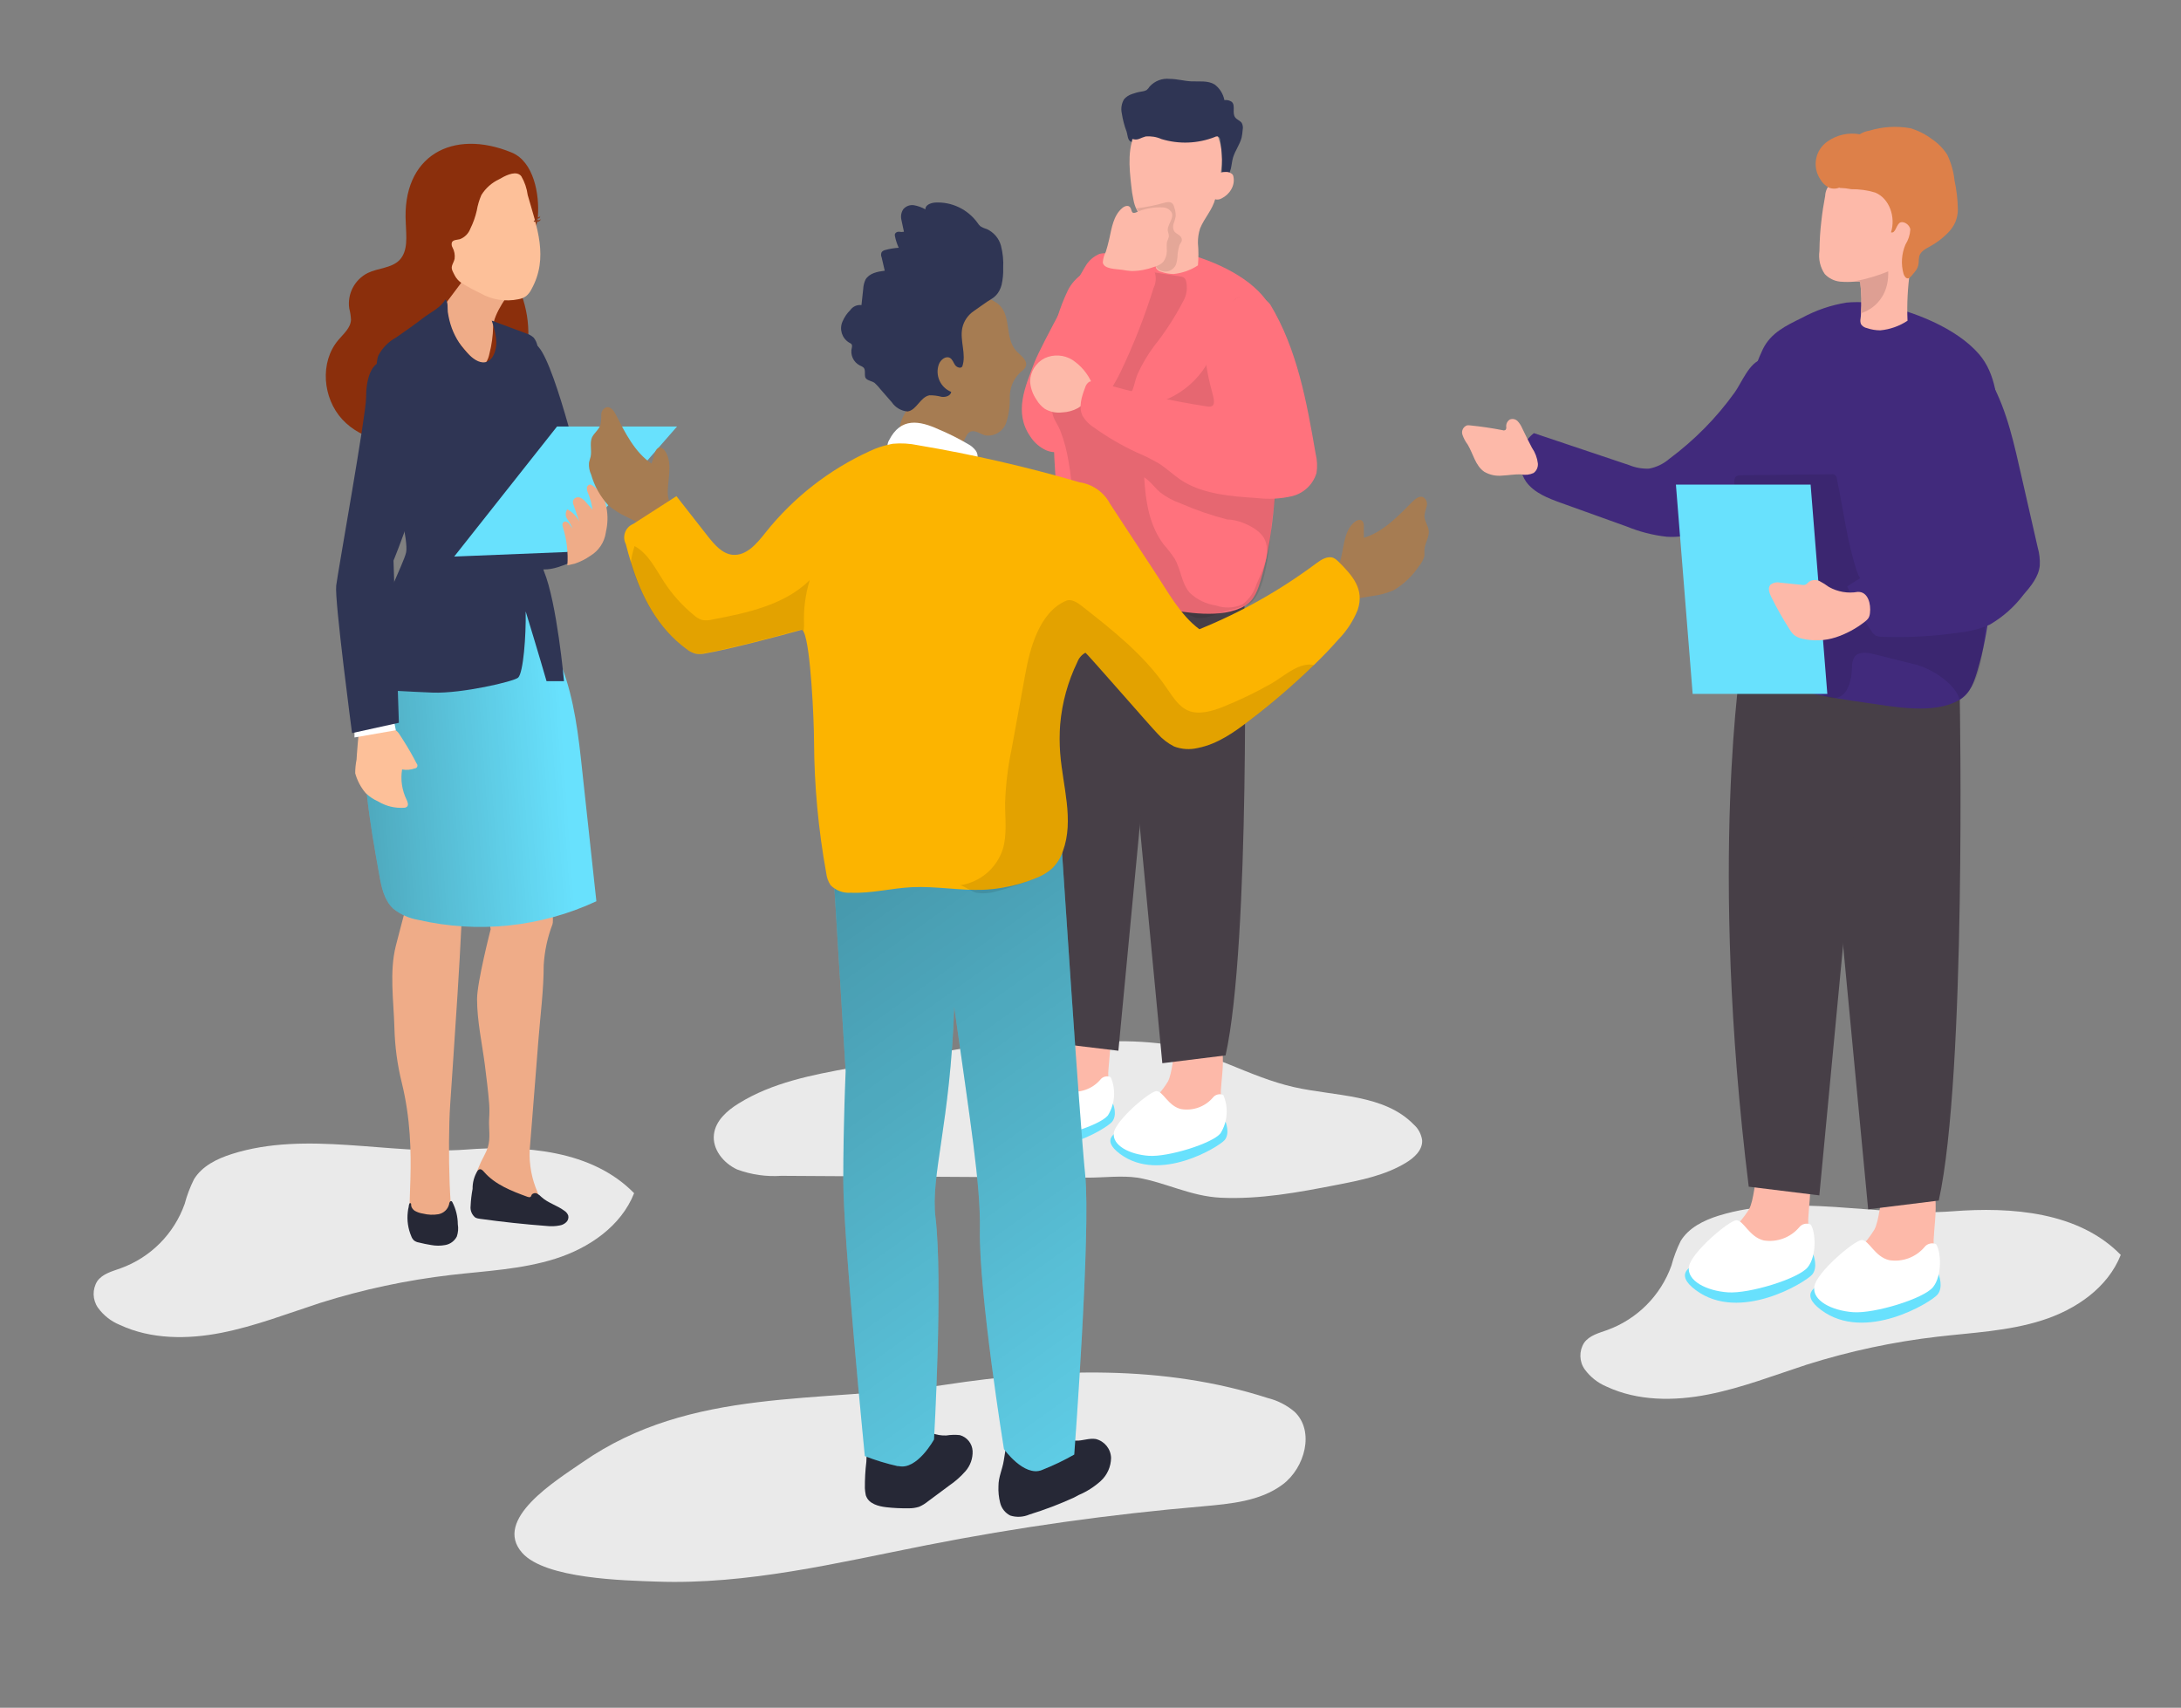 <?xml version="1.0" encoding="utf-8"?>
<!-- Generator: Adobe Illustrator 16.0.0, SVG Export Plug-In . SVG Version: 6.00 Build 0)  -->
<!DOCTYPE svg PUBLIC "-//W3C//DTD SVG 1.1//EN" "http://www.w3.org/Graphics/SVG/1.1/DTD/svg11.dtd">
<svg version="1.1" id="Layer_1" xmlns="http://www.w3.org/2000/svg" xmlns:xlink="http://www.w3.org/1999/xlink" x="0px" y="0px"
	 width="42.938px" height="33.625px" viewBox="0 11.5 42.938 33.625" enable-background="new 0 11.5 42.938 33.625"
	 xml:space="preserve">
<rect x="0" y="11.5" width="42.938" height="33.625" fill="#808080" stroke="none"/>
<title>4</title>
<path fill="#EAEAEA" d="M24.958,39.026c0.195,0.048,0.376,0.141,0.529,0.271c0.399,0.379,0.205,1.104-0.237,1.433
	s-1.025,0.379-1.575,0.429c-1.824,0.156-3.639,0.411-5.436,0.765c-1.749,0.345-3.523,0.782-5.318,0.716
	c-0.631-0.022-2.185-0.053-2.64-0.565c-0.586-0.659,0.665-1.423,1.187-1.784c2.146-1.491,4.665-1.152,7.146-1.527
	C20.715,38.443,22.911,38.365,24.958,39.026z"/>
<path fill="#EAEAEA" d="M33.834,35.436c-0.291,0.091-0.588,0.237-0.746,0.498c-0.076,0.154-0.138,0.316-0.182,0.484
	c-0.211,0.59-0.674,1.055-1.263,1.269c-0.167,0.06-0.354,0.106-0.457,0.253c-0.101,0.16-0.097,0.367,0.013,0.522
	c0.109,0.149,0.258,0.267,0.43,0.339c0.614,0.287,1.33,0.287,1.997,0.156s1.302-0.379,1.949-0.59
	c0.838-0.264,1.698-0.448,2.571-0.549c0.69-0.08,1.389-0.109,2.055-0.321c0.668-0.212,1.296-0.643,1.551-1.289
	c-0.825-0.847-2.146-0.95-3.322-0.858C36.926,35.463,35.308,34.979,33.834,35.436z"/>
<path fill="#EAEAEA" d="M4.566,34.221c-0.292,0.092-0.588,0.237-0.747,0.498c-0.077,0.155-0.139,0.317-0.183,0.484
	c-0.209,0.591-0.673,1.057-1.263,1.269c-0.166,0.06-0.353,0.106-0.458,0.253c-0.1,0.161-0.095,0.366,0.013,0.522
	c0.109,0.151,0.258,0.269,0.431,0.339c0.615,0.287,1.331,0.287,1.998,0.156s1.302-0.379,1.95-0.59
	c0.837-0.264,1.698-0.447,2.571-0.549c0.689-0.08,1.389-0.109,2.056-0.32c0.667-0.211,1.295-0.644,1.55-1.29
	c-0.826-0.847-2.146-0.949-3.322-0.858C7.657,34.244,6.038,33.755,4.566,34.221z"/>
<path fill="#EAEAEA" d="M16.764,32.523c-0.77,0.139-1.561,0.291-2.225,0.705c-0.229,0.141-0.451,0.34-0.483,0.604
	c-0.037,0.294,0.186,0.569,0.454,0.693c0.279,0.104,0.576,0.146,0.873,0.126l3.467,0.021l2.567,0.015c0.311,0,0.668-0.045,0.974,0
	c0.56,0.094,1.044,0.366,1.642,0.395c0.769,0.036,1.535-0.106,2.286-0.253c0.471-0.091,0.951-0.187,1.361-0.436
	c0.166-0.1,0.331-0.253,0.318-0.446c-0.018-0.117-0.074-0.225-0.162-0.303c-0.586-0.604-1.543-0.555-2.363-0.74
	c-0.871-0.197-1.658-0.7-2.54-0.847c-0.405-0.053-0.814-0.068-1.223-0.046c-0.729,0.018-1.464-0.079-2.183,0.033
	C18.603,32.2,17.685,32.369,16.764,32.523z"/>
<path fill="#FDB9A9" d="M21.468,31.324c-0.646-0.146-0.521,0.771-0.691,1.111c-0.106,0.174-0.241,0.328-0.399,0.458
	c-0.159,0.131-0.262,0.316-0.29,0.521c-0.004,0.037,0.004,0.076,0.022,0.109c0.031,0.041,0.076,0.068,0.126,0.078
	c0.369,0.107,0.765,0.068,1.106-0.109c0.159-0.076,0.292-0.199,0.379-0.353c0.07-0.165,0.104-0.343,0.097-0.521
	C21.838,32.236,22.007,31.443,21.468,31.324z"/>
<path fill="#68E1FD" d="M20.891,33.211c0,0-1.84,0.078-1.061,0.656s1.944-0.141,2.061-0.277c0.116-0.139,0.021-0.357,0.021-0.357
	L20.891,33.211z"/>
<path fill="#FFFFFF" d="M21.811,33.463c-0.164,0.199-1.029,0.469-1.41,0.441c-0.381-0.028-0.726-0.207-0.689-0.454
	s0.713-0.821,0.841-0.821c0.127,0.002,0.228,0.297,0.484,0.357c0.231,0.038,0.467-0.046,0.621-0.223
	c0.048-0.066,0.136-0.089,0.209-0.055C21.973,32.954,21.952,33.236,21.811,33.463z"/>
<path fill="#FDB9A9" d="M23.685,31.687c-0.646-0.15-0.521,0.767-0.691,1.106c-0.106,0.174-0.241,0.33-0.399,0.459
	c-0.158,0.132-0.261,0.316-0.291,0.521c-0.004,0.038,0.004,0.076,0.023,0.11c0.031,0.04,0.076,0.067,0.126,0.078
	c0.369,0.106,0.765,0.066,1.106-0.11c0.159-0.077,0.291-0.2,0.379-0.353c0.07-0.164,0.104-0.342,0.097-0.521
	C24.055,32.59,24.224,31.801,23.685,31.687z"/>
<path fill="#68E1FD" d="M23.113,33.565c0,0-1.839,0.077-1.061,0.656c0.779,0.579,1.943-0.142,2.056-0.272s0.021-0.359,0.021-0.359
	L23.113,33.565z"/>
<path fill="#FFFFFF" d="M24.028,33.815c-0.164,0.2-1.028,0.468-1.41,0.442c-0.383-0.027-0.726-0.207-0.689-0.454
	s0.713-0.823,0.841-0.82s0.229,0.296,0.483,0.354c0.232,0.039,0.468-0.045,0.623-0.223c0.047-0.064,0.135-0.088,0.208-0.054
	C24.19,33.307,24.169,33.588,24.028,33.815z"/>
<path fill="#473F47" d="M22.018,23.343l0.865,9.091l1.245-0.154c0.493-2.218,0.372-8.858,0.372-8.858L22.018,23.343z"/>
<path fill="#473F47" d="M22.883,23.097l-0.865,9.091l-1.253-0.15c-0.712-5.755-0.126-9.343-0.126-9.343L22.883,23.097z"/>
<path fill="#FF727D" d="M20.754,19.807c-0.015-0.167-0.06-0.332-0.077-0.505c-0.041-0.344-0.034-0.691,0.019-1.033
	c0.059-0.363,0.168-0.717,0.326-1.049c0.144-0.289,0.403-0.412,0.696-0.556c0.244-0.132,0.509-0.223,0.783-0.267
	c0.194-0.017,0.39-0.006,0.581,0.033c0.587,0.111,1.361,0.414,1.768,0.884c0.302,0.347,0.337,0.846,0.346,1.307
	c0.012,0.635,0,1.27-0.04,1.904c0,0.092-0.01,0.184-0.018,0.276c-0.054,0.696-0.111,1.418-0.309,2.091
	c-0.062,0.211-0.126,0.423-0.323,0.537c-0.46,0.267-1.163,0.126-1.659,0.051c-0.658-0.094-1.335-0.191-1.918-0.505
	c-0.122-0.053-0.221-0.148-0.278-0.268c-0.051-0.143,0.011-0.298,0.056-0.443c0.197-0.65,0.044-1.333,0.044-1.997
	c0-0.12,0.015-0.242,0.015-0.362C20.765,19.868,20.754,19.837,20.754,19.807z"/>
<path opacity="0.1" fill="#020202" enable-background="new    " d="M22.353,17.239c0.065-0.125,0.143-0.242,0.232-0.35
	c0.012-0.015,0.026-0.026,0.043-0.034c0.016-0.004,0.032-0.004,0.047,0l0.563,0.089c0.026,0.001,0.052,0.01,0.073,0.025
	c0.018,0.015,0.031,0.036,0.038,0.058c0.035,0.136,0.016,0.279-0.053,0.401c-0.164,0.315-0.358,0.614-0.58,0.893
	c-0.126,0.17-0.234,0.354-0.322,0.547c-0.042,0.097-0.056,0.207-0.096,0.304c-0.04,0.097-0.126,0.047-0.198,0.03l-0.869-0.183
	l-0.434-0.091c-0.063-0.013-0.112-0.013-0.08-0.087c0.023-0.044,0.063-0.078,0.111-0.092c0.068-0.017,0.138-0.028,0.208-0.033
	c0.144-0.036,0.279-0.101,0.396-0.192c0.093-0.06,0.181-0.126,0.264-0.2C22.011,18.04,22.153,17.615,22.353,17.239z"/>
<path fill="#FF727D" d="M21.407,16.685c0.059-0.08,0.138-0.142,0.229-0.182c0.206-0.071,0.41,0.103,0.623,0.151
	c0.159,0.036,0.357,0.015,0.452,0.149c0.057,0.115,0.057,0.25,0,0.366c-0.178,0.571-0.397,1.128-0.656,1.667
	c-0.104,0.216-0.239,0.409-0.349,0.616c-0.126,0.229-0.153,0.47-0.331,0.674c-0.178,0.205-0.505,0.348-0.769,0.244
	c-0.132-0.058-0.244-0.154-0.322-0.275c-0.33-0.476-0.1-0.983,0.082-1.461C20.497,18.298,21.341,16.758,21.407,16.685z"/>
<path opacity="0.1" fill="#020202" enable-background="new    " d="M24.247,23.506c-0.221,0.04-0.484,0.199-0.712,0.156
	c-0.253-0.121-0.528-0.194-0.808-0.216c-0.379-0.044-0.774-0.216-1.136-0.332c-0.153-0.035-0.295-0.107-0.413-0.211
	c-0.221-0.23-0.155-0.599-0.11-0.914c0.065-0.461,0.056-0.931-0.029-1.389c-0.033-0.216-0.089-0.427-0.168-0.631
	c-0.069-0.159-0.178-0.263-0.152-0.452c0.023-0.167,0.138-0.363,0.325-0.379c0.099,0.003,0.195,0.033,0.279,0.086
	c0.237,0.127,0.493,0.217,0.757,0.266c0.658,0.082,1.303-0.224,1.658-0.783c0.173-0.273,0.345-1.532,0.829-1.357
	c0.316,0.135,0.557,0.402,0.658,0.731c0.095,0.328,0.134,0.669,0.116,1.01c-0.01,0.884-0.186,1.787-0.298,2.665
	c-0.044,0.332-0.096,1.565-0.536,1.674C24.417,23.448,24.333,23.488,24.247,23.506z"/>
<path fill="#FDB9A9" d="M21.112,18.586c-0.164-0.102-0.369-0.115-0.544-0.034c-0.173,0.087-0.284,0.263-0.288,0.457
	c0.008,0.13,0.052,0.254,0.126,0.361c0.041,0.07,0.095,0.13,0.161,0.178c0.104,0.062,0.225,0.087,0.345,0.072
	c0.108-0.004,0.214-0.033,0.309-0.085c0.142-0.08,0.325-0.307,0.278-0.485C21.418,18.861,21.284,18.7,21.112,18.586z"/>
<path fill="#FF727D" d="M25.007,17.494c0.533,0.884,0.719,1.923,0.894,2.938c0.031,0.124,0.037,0.253,0.018,0.379
	c-0.068,0.228-0.251,0.402-0.482,0.458c-0.227,0.053-0.461,0.065-0.692,0.037c-0.496-0.032-1.084-0.075-1.505-0.362
	c-0.145-0.099-0.273-0.221-0.42-0.316c-0.144-0.084-0.294-0.159-0.448-0.223c-0.294-0.137-0.575-0.301-0.838-0.49
	c-0.091-0.056-0.166-0.133-0.22-0.225c-0.086-0.172-0.019-0.379,0.048-0.556c0.012-0.046,0.04-0.086,0.078-0.115
	c0.053-0.021,0.112-0.021,0.165,0c0.71,0.211,1.434,0.373,2.167,0.485c0.201,0.031,0.112-0.189,0.086-0.304
	c-0.044-0.161-0.08-0.324-0.106-0.489c-0.053-0.481,0.136-0.958,0.505-1.271c0.093-0.087,0.212-0.143,0.338-0.159
	C24.755,17.289,24.906,17.367,25.007,17.494z"/>
<path fill="#FDB9A9" d="M22.313,15.426c-0.019-0.088-0.033-0.177-0.041-0.266c-0.043-0.379-0.08-0.773,0.106-1.099
	c0.239-0.426,0.778-0.577,1.204-0.338c0.142,0.08,0.259,0.196,0.338,0.338c0.108,0.204,0.155,0.435,0.135,0.666
	c-0.021,0.229-0.063,0.456-0.126,0.677c-0.061,0.235-0.215,0.379-0.303,0.595c-0.03,0.093-0.044,0.19-0.042,0.288
	c0.013,0.146,0.013,0.292,0,0.438c-0.144,0.094-0.309,0.153-0.48,0.17c-0.08-0.001-0.16-0.015-0.236-0.041
	c-0.043-0.009-0.081-0.034-0.106-0.069c-0.011-0.032-0.014-0.066-0.007-0.099c0-0.032,0.007-0.062,0.007-0.093
	c0.018-0.158,0.016-0.317-0.007-0.474c-0.051-0.123-0.136-0.229-0.244-0.306C22.406,15.708,22.337,15.573,22.313,15.426z"/>
<path opacity="0.1" fill="#020202" enable-background="new    " d="M22.406,15.598c0.171-0.021,0.34-0.056,0.505-0.103
	c0.057-0.016,0.126-0.03,0.169,0.01c0.02,0.022,0.032,0.049,0.038,0.079c0.021,0.056,0.03,0.116,0.028,0.177
	c-0.01,0.05-0.024,0.1-0.042,0.147c-0.016,0.049-0.011,0.102,0.014,0.146c0.04,0.056,0.126,0.073,0.145,0.14s-0.03,0.093-0.045,0.14
	c-0.017,0.056-0.028,0.114-0.034,0.172c-0.001,0.067-0.011,0.134-0.03,0.198c-0.028,0.067-0.085,0.117-0.155,0.136
	c-0.071,0.017-0.146,0.001-0.203-0.043c-0.073-0.079-0.118-0.18-0.126-0.287l-0.068-0.339c-0.021-0.119-0.051-0.235-0.091-0.348
	c-0.041-0.078-0.088-0.153-0.141-0.223L22.406,15.598z"/>
<path fill="#2F3554" d="M11.657,22.113c0,0,0.079,0.317-0.673,0.554c-0.751,0.238-1.029-0.554-1.029-0.554
	S11.379,21.559,11.657,22.113z"/>
<path fill="#EFAC88" d="M7.793,30.122l0.087-0.335l0.227-0.862c0.007-0.041,0.025-0.079,0.053-0.11
	c0.034-0.028,0.14,0.299,0.186,0.295c0.248-0.014,0.497,0.004,0.74,0.055c0.066,0.012-0.201,3.719-0.223,4.083
	c-0.055,0.833-0.01,2.481,0.112,2.472c-0.244,0.02-0.743,0.047-0.847-0.063c-0.189-0.189,0.135-1.41-0.219-2.844
	c-0.087-0.352-0.135-0.713-0.144-1.076C7.751,31.211,7.663,30.635,7.793,30.122z"/>
<path fill="#EFAC88" d="M9.536,34.246c0.028-0.051,0.05-0.103,0.068-0.156c0.058-0.186,0.014-0.379,0.026-0.566
	c0.007-0.099,0.007-0.197,0-0.297c-0.02-0.252-0.053-0.505-0.084-0.758c-0.055-0.425-0.154-0.868-0.154-1.299
	c0-0.332,0.268-1.375,0.268-1.375l-0.268-1.359h1.359c0,0,0.174,1.136,0.126,1.262c-0.099,0.258-0.157,0.53-0.173,0.807
	c0,0.488-0.066,0.982-0.104,1.471c-0.043,0.533-0.085,1.065-0.126,1.598c-0.015,0.192-0.031,0.379-0.046,0.575
	c-0.012,0.282,0.041,0.563,0.153,0.821c0.042,0.118,0.091,0.264,0.009,0.359s-0.262,0.063-0.379,0
	c-0.167-0.112-0.344-0.209-0.528-0.289c-0.073-0.018-0.143-0.045-0.207-0.085c-0.126-0.096-0.126-0.288-0.068-0.436
	C9.445,34.426,9.488,34.334,9.536,34.246z"/>
<path fill="#2F3554" d="M10.411,18.337c0,0-0.154-0.406,0.196,0c0.35,0.407,0.912,2.811,0.912,2.811s-0.787,0.722-1.01,0.58
	C10.284,21.585,10.411,18.337,10.411,18.337z"/>
<path fill="#8B2F0C" d="M10.073,14.503c0.441,0.182,0.548,0.834,0.517,1.248c-0.039,0.516-0.472,1.033-0.323,1.552
	c0.097,0.266,0.143,0.548,0.134,0.831c-0.028,0.282-0.202,0.57-0.476,0.631c-0.065,0.009-0.129,0.026-0.19,0.051
	c-0.078,0.056-0.139,0.134-0.174,0.224c-0.255,0.516-0.705,0.91-1.25,1.096c-0.544,0.166-1.188,0.038-1.573-0.379
	c-0.385-0.417-0.446-1.125-0.08-1.559c0.105-0.126,0.246-0.241,0.252-0.403c-0.003-0.075-0.015-0.149-0.034-0.221
	c-0.042-0.287,0.105-0.568,0.364-0.699c0.205-0.099,0.465-0.094,0.623-0.252c0.177-0.183,0.134-0.475,0.126-0.729
	C7.908,14.565,8.909,14.024,10.073,14.503z"/>
<path fill="#68E1FD" d="M7.202,25.592c-0.106,1.035,0.078,2.095,0.264,3.127c0.042,0.242,0.096,0.506,0.276,0.672
	c0.142,0.114,0.311,0.189,0.49,0.22c1.178,0.272,2.413,0.144,3.509-0.366l-0.279-2.576c-0.073-0.686-0.153-1.388-0.399-2.035
	c-0.045-0.12-0.758-1.312-0.588-1.414c-0.336,0.207-0.726,0.177-1.111,0.266c-0.456,0.107-0.894,0.277-1.303,0.505
	c-0.426,0.188-0.721,0.587-0.774,1.05C7.249,25.223,7.22,25.407,7.202,25.592z"/>
<linearGradient id="SVGID_1_" gradientUnits="userSpaceOnUse" x1="2273.824" y1="2845.262" x2="2325.064" y2="2841.602" gradientTransform="matrix(0.126 0 0 0.126 -281.895 -332.428)">
	<stop  offset="0.01" style="stop-color:#000000"/>
	<stop  offset="0.08" style="stop-color:#000000;stop-opacity:0.69"/>
	<stop  offset="0.21" style="stop-color:#000000;stop-opacity:0.32"/>
	<stop  offset="1" style="stop-color:#000000;stop-opacity:0"/>
</linearGradient>
<path fill="url(#SVGID_1_)" d="M7.202,25.592c-0.106,1.035,0.078,2.095,0.264,3.127c0.042,0.242,0.096,0.506,0.276,0.672
	c0.142,0.114,0.311,0.189,0.49,0.22c1.178,0.272,2.413,0.144,3.509-0.366l-0.279-2.576c-0.073-0.686-0.153-1.388-0.399-2.035
	c-0.045-0.12-0.758-1.312-0.588-1.414c-0.336,0.207-0.726,0.177-1.111,0.266c-0.456,0.107-0.894,0.277-1.303,0.505
	c-0.426,0.188-0.721,0.587-0.774,1.05C7.249,25.223,7.22,25.407,7.202,25.592z"/>
<path fill="#EFAC88" d="M10.051,17.239c0,0-0.342,0.434-0.343,0.701c-0.004,0.176-0.028,0.352-0.072,0.522
	c0,0-0.054,0.318-0.231,0.195C9.228,18.533,8.606,17.7,8.606,17.7l0.678-0.904L10.051,17.239z"/>
<path fill="#2F3554" d="M11.104,24.912c0,0-0.139-1.546-0.396-2.167c-0.072-0.225-0.089-0.463-0.051-0.696
	c0.052-0.548,0.219-1.073,0.308-1.615c0.027-0.243,0.009-0.488-0.053-0.724c-0.095-0.47-0.205-0.936-0.331-1.399
	c-0.011-0.06-0.037-0.116-0.074-0.163c-0.043-0.039-0.095-0.068-0.15-0.084l-0.676-0.252c0.071,0.217,0.138,0.459,0.041,0.667
	c-0.024,0.061-0.069,0.11-0.126,0.14c-0.126,0.052-0.252-0.032-0.354-0.126c-0.153-0.148-0.271-0.329-0.346-0.529
	c-0.038-0.104-0.064-0.212-0.08-0.322c-0.01-0.079,0.013-0.192-0.047-0.247c-0.096,0.169-0.294,0.253-0.444,0.37
	s-0.343,0.252-0.525,0.379c-0.151,0.082-0.275,0.208-0.354,0.361c-0.04,0.129-0.04,0.268,0,0.396
	c0.031,0.144,0.081,0.284,0.107,0.429c0.025,0.185,0.041,0.371,0.046,0.557c0.03,0.277,0.08,0.552,0.147,0.822
	c0.026,0.166,0.041,0.332,0.047,0.499c0,0,0.252,0.939,0.202,1.169c-0.051,0.23-0.523,1.118-0.549,1.506
	c-0.027,0.389,0.151,1.206,0.151,1.206s0.437,0.029,0.922,0.048c0.571,0.021,1.606-0.22,1.683-0.296
	c0.101-0.101,0.156-0.822,0.147-1.303c0.23,0.748,0.411,1.374,0.411,1.374H11.104z"/>
<path fill="#FDC099" d="M7.743,25.857c0.095,0.028,0.126,0.113,0.197,0.219c0.095,0.148,0.182,0.3,0.262,0.456
	c0.022,0.022,0.022,0.06,0,0.082c-0.01,0.009-0.021,0.015-0.034,0.015c-0.081,0.029-0.168,0.037-0.252,0.021
	c-0.033,0.203-0.002,0.41,0.088,0.594c0.021,0.045,0.044,0.104,0.009,0.139c-0.017,0.014-0.036,0.021-0.057,0.021
	c-0.18,0.012-0.36-0.032-0.515-0.126c-0.09-0.04-0.172-0.095-0.242-0.163c-0.096-0.113-0.166-0.246-0.206-0.39
	c0-0.091,0.009-0.183,0.027-0.271c0-0.042,0.042-0.586,0.055-0.586l0.586-0.022C7.688,25.846,7.716,25.85,7.743,25.857z"/>
<polygon fill="#FFFFFF" points="7.747,25.643 7.793,25.878 6.979,26.02 6.979,25.748 "/>
<path fill="#2F3554" d="M7.747,22.537c0,0,0.647-1.558,0.559-2.107S7.845,18.599,7.57,18.61c-0.275,0.011-0.363,0.379-0.363,0.72
	s-0.553,3.416-0.588,3.7c-0.035,0.284,0.312,2.904,0.312,2.904l0.922-0.203L7.747,22.537z"/>
<path fill="#FDC099" d="M10.225,14.936c0.015,0.009,0.028,0.02,0.038,0.034c0.066,0.113,0.109,0.239,0.126,0.369
	c0.178,0.631,0.42,1.232,0.073,1.858c-0.025,0.052-0.061,0.097-0.105,0.134c-0.045,0.031-0.097,0.052-0.151,0.061
	c-0.256,0.053-0.522,0.011-0.749-0.119c-0.13-0.062-0.257-0.131-0.379-0.207c-0.053-0.037-0.096-0.086-0.126-0.144
	c-0.028-0.06-0.073-0.118-0.054-0.187c0.014-0.048,0.042-0.09,0.052-0.139c0.01-0.077-0.004-0.155-0.041-0.223
	c-0.018-0.03-0.022-0.065-0.013-0.099c0.023-0.054,0.099-0.05,0.157-0.064c0.096-0.036,0.171-0.112,0.207-0.208
	c0.056-0.113,0.098-0.232,0.126-0.354c0.018-0.106,0.048-0.209,0.091-0.308c0.084-0.136,0.207-0.244,0.351-0.311
	C9.928,14.97,10.115,14.868,10.225,14.936z"/>
<path fill="#8A3C1F" d="M10.507,15.854l0.057-0.049c0,0,0.017,0.035,0.037,0.032c0.018-0.005,0.035-0.012,0.052-0.021
	c0,0-0.032,0.045-0.053,0.049c-0.03,0.004-0.06,0.004-0.089,0L10.507,15.854z"/>
<path fill="#8A3C1F" d="M10.556,15.809l0.024-0.043c0,0,0.019,0.018,0.031,0.01c0.01-0.007,0.019-0.015,0.026-0.024
	c0,0-0.007,0.036-0.02,0.043c-0.019,0.008-0.039,0.014-0.059,0.018L10.556,15.809z"/>
<polygon fill="#68E1FD" points="13.33,19.897 10.967,19.897 8.942,22.458 11.171,22.368 "/>
<path fill="#EFAC88" d="M11.926,21.992c0.003-0.025,0.008-0.049,0.014-0.073c0.03-0.159,0.026-0.322-0.012-0.479
	c-0.039-0.158-0.135-0.296-0.271-0.385c-0.01-0.006-0.021-0.011-0.033-0.015c-0.038,0-0.068,0.029-0.07,0.067
	c0,0.037,0.008,0.072,0.024,0.105c0.042,0.104,0.071,0.212,0.087,0.323l-0.119-0.135c-0.033-0.044-0.076-0.08-0.126-0.102
	c-0.054-0.021-0.115,0.004-0.138,0.058c-0.006,0.031-0.002,0.063,0.012,0.092l0.111,0.322c-0.052-0.103-0.134-0.188-0.236-0.241
	c-0.042,0.057-0.042,0.135,0,0.192c0.041,0.058,0.075,0.12,0.103,0.185c-0.026-0.032-0.051-0.065-0.072-0.1
	c-0.027-0.031-0.077-0.052-0.107-0.024s-0.021,0.067-0.011,0.101c0.076,0.241,0.106,0.495,0.088,0.748l0.142-0.032
	c0.112-0.037,0.218-0.09,0.314-0.158C11.787,22.343,11.897,22.179,11.926,21.992z"/>
<path fill="#A67C52" d="M26.664,21.781c0.043-0.037,0.109-0.064,0.152-0.028c0.027,0.03,0.039,0.07,0.034,0.11v0.226
	c0.385-0.117,0.675-0.427,0.958-0.712c0.06-0.061,0.146-0.126,0.22-0.083c0.054,0.04,0.078,0.109,0.06,0.174
	c-0.021,0.061-0.037,0.124-0.045,0.188c0,0.104,0.075,0.193,0.086,0.295c0.011,0.126-0.075,0.24-0.086,0.366v0.126
	c-0.02,0.077-0.058,0.148-0.11,0.207c-0.127,0.192-0.296,0.352-0.493,0.47c-0.137,0.059-0.279,0.098-0.426,0.115l-0.459,0.078
	c-0.045,0.012-0.092,0.012-0.137,0c-0.137-0.046-0.18-0.271-0.175-0.395c0.021-0.115,0.063-0.226,0.126-0.324
	C26.464,22.332,26.436,21.973,26.664,21.781z"/>
<path fill="#A67C52" d="M13.1,20.39c-0.03-0.048-0.086-0.094-0.138-0.072c-0.034,0.021-0.058,0.055-0.065,0.095l-0.07,0.215
	c-0.333-0.226-0.519-0.607-0.703-0.965c-0.039-0.076-0.102-0.163-0.186-0.144c-0.062,0.023-0.102,0.083-0.101,0.149
	c0.002,0.064-0.003,0.129-0.014,0.192c-0.03,0.099-0.126,0.163-0.169,0.253c-0.048,0.116,0,0.252-0.026,0.378
	c-0.009,0.041-0.026,0.08-0.033,0.126c-0.005,0.079,0.01,0.158,0.044,0.23c0.063,0.221,0.177,0.425,0.331,0.596
	c0.112,0.096,0.237,0.176,0.371,0.236l0.416,0.211c0.038,0.022,0.082,0.037,0.126,0.04c0.146,0,0.252-0.205,0.286-0.324
	c0.015-0.116,0.009-0.233-0.019-0.346C13.126,20.975,13.259,20.646,13.1,20.39z"/>
<path fill="#262836" d="M17.044,40.933c0.002,0.011,0.005,0.021,0.01,0.029c0.057,0.146,0.237,0.196,0.394,0.214
	c0.146,0.017,0.292,0.023,0.439,0.021c0.07,0.002,0.139-0.009,0.206-0.029c0.063-0.027,0.121-0.063,0.173-0.105l0.421-0.313
	c0.119-0.081,0.228-0.178,0.322-0.285c0.095-0.109,0.145-0.252,0.139-0.396c-0.008-0.148-0.11-0.274-0.252-0.313
	c-0.088-0.009-0.177-0.007-0.265,0.007c-0.181,0.01-0.433-0.064-0.505-0.252c-0.019-0.08-0.063-0.15-0.126-0.203
	c-0.062-0.027-0.13-0.035-0.196-0.023c-0.147,0.006-0.292,0.035-0.431,0.086c-0.14,0.05-0.25,0.161-0.298,0.303
	c-0.017,0.064-0.023,0.131-0.019,0.197c0.008,0.137,0.008,0.274,0,0.411c-0.021,0.171-0.03,0.345-0.029,0.518
	C17.029,40.844,17.035,40.889,17.044,40.933z"/>
<path fill="#262836" d="M21.143,40.986c-0.284,0.129-0.576,0.241-0.875,0.333c-0.12,0.052-0.254,0.06-0.378,0.021
	c-0.101-0.05-0.174-0.144-0.2-0.253c-0.027-0.106-0.038-0.217-0.033-0.326c0-0.184,0.076-0.325,0.104-0.5
	c0.027-0.15,0.048-0.304,0.07-0.455c0.03-0.217,0.058-0.435,0.085-0.652l0.758,0.162c0.08,0.017,0.155,0.323,0.202,0.388
	c0.073,0.097,0.185,0.155,0.306,0.161c0.126,0.006,0.261-0.054,0.391-0.032c0.172,0.042,0.295,0.194,0.301,0.371
	c-0.002,0.175-0.077,0.34-0.205,0.457c-0.128,0.115-0.274,0.208-0.433,0.275L21.143,40.986z"/>
<path fill="#68E1FD" d="M21.149,40.139c-0.199,0.113-0.406,0.213-0.619,0.297l-0.021,0.009c-0.351,0.136-0.744-0.414-0.744-0.414
	s-0.496-3.065-0.474-4.336c0.015-0.872-0.19-2.116-0.505-4.373c-0.078,2.305-0.468,3.317-0.369,4.144
	c0.151,1.256-0.029,4.376-0.029,4.376s-0.332,0.607-0.697,0.524h-0.021c-0.219-0.049-0.435-0.115-0.644-0.197
	c0,0-0.424-4.293-0.424-5.43s0.047-2.146,0.047-2.146l-0.221-3.59l0.945-1.373l0.077-0.032l0.073-0.071l1.048-0.77
	c0,0,0,0.18-0.019,0.486l0.813,0.437l0.08,0.06l0.08,0.02l1.365,0.239c0,0,0.359,5.503,0.474,6.629S21.149,40.139,21.149,40.139z"/>
<linearGradient id="SVGID_2_" gradientUnits="userSpaceOnUse" x1="2342.051" y1="2845.777" x2="2437.782" y2="2979.809" gradientTransform="matrix(0.126 0 0 0.126 -281.895 -332.428)">
	<stop  offset="0.01" style="stop-color:#000000"/>
	<stop  offset="0.08" style="stop-color:#000000;stop-opacity:0.69"/>
	<stop  offset="0.21" style="stop-color:#000000;stop-opacity:0.32"/>
	<stop  offset="1" style="stop-color:#000000;stop-opacity:0"/>
</linearGradient>
<path fill="url(#SVGID_2_)" d="M21.149,40.139c-0.199,0.113-0.406,0.213-0.619,0.297l-0.021,0.009
	c-0.351,0.136-0.744-0.414-0.744-0.414s-0.496-3.065-0.474-4.336c0.015-0.872-0.19-2.116-0.505-4.373
	c-0.078,2.305-0.468,3.317-0.369,4.144c0.151,1.256-0.029,4.376-0.029,4.376s-0.332,0.607-0.697,0.524h-0.021
	c-0.219-0.049-0.435-0.115-0.644-0.197c0,0-0.424-4.293-0.424-5.43s0.047-2.146,0.047-2.146l-0.221-3.59l0.945-1.373l0.077-0.032
	l0.073-0.071l1.048-0.77c0,0,0,0.18-0.019,0.486l0.813,0.437l0.08,0.06l0.08,0.02l1.365,0.239c0,0,0.359,5.503,0.474,6.629
	S21.149,40.139,21.149,40.139z"/>
<path fill="#A67C52" d="M20.018,18.421c0.086,0.086,0.215,0.174,0.179,0.288c-0.019,0.061-0.083,0.096-0.126,0.139
	c-0.125,0.126-0.193,0.296-0.191,0.474c0.005,0.171-0.019,0.342-0.072,0.505c-0.061,0.168-0.231,0.271-0.409,0.246
	c-0.1-0.027-0.199-0.113-0.295-0.073c-0.073,0.032-0.096,0.126-0.134,0.189c-0.111,0.166-0.307,0.254-0.505,0.228
	c-0.193-0.028-0.38-0.092-0.549-0.188c-0.073-0.028-0.136-0.076-0.181-0.14c-0.029-0.061-0.037-0.13-0.02-0.196
	c0.035-0.201,0.174-0.366,0.287-0.54c0.208-0.319,0.333-0.687,0.363-1.067c0.021-0.265,0-0.557,0.17-0.757
	c0.231-0.279,0.79-0.276,1.076-0.072C19.941,17.667,19.754,18.147,20.018,18.421z"/>
<path fill="#2F3554" d="M19.676,17.22c-0.034,0.066-0.084,0.121-0.147,0.16c-0.126,0.075-0.235,0.162-0.357,0.244
	c-0.116,0.078-0.197,0.197-0.227,0.333c-0.052,0.252,0.084,0.517,0,0.758c-0.029,0.048-0.11,0.019-0.143-0.029
	c-0.033-0.048-0.049-0.108-0.098-0.138c-0.083-0.048-0.186,0.033-0.221,0.126c-0.077,0.217,0.031,0.456,0.244,0.542
	c-0.011,0.077-0.112,0.109-0.19,0.097c-0.078-0.021-0.158-0.031-0.239-0.03c-0.181,0.034-0.252,0.292-0.429,0.318
	c-0.126-0.009-0.241-0.076-0.312-0.181l-0.22-0.252c-0.035-0.045-0.073-0.087-0.115-0.126c-0.049-0.039-0.126-0.042-0.172-0.088
	c-0.045-0.046,0-0.154-0.044-0.212c-0.022-0.02-0.048-0.036-0.076-0.045c-0.131-0.066-0.197-0.214-0.159-0.355
	c0.005-0.017,0.005-0.036,0-0.053c-0.008-0.023-0.036-0.034-0.058-0.046c-0.139-0.087-0.193-0.263-0.126-0.413
	c0.036-0.084,0.087-0.161,0.153-0.225c0.049-0.071,0.134-0.108,0.22-0.098l0.034-0.315c0.003-0.064,0.018-0.127,0.045-0.186
	c0.072-0.126,0.237-0.159,0.379-0.176l-0.061-0.263c-0.015-0.032-0.015-0.069,0-0.102c0.019-0.023,0.046-0.039,0.076-0.044
	c0.085-0.023,0.172-0.037,0.26-0.043c-0.033-0.073-0.058-0.149-0.074-0.228c-0.004-0.015-0.004-0.03,0-0.045
	c0.015-0.029,0.047-0.045,0.08-0.042c0.032,0.006,0.065,0.006,0.097,0c0,0-0.048-0.22-0.051-0.24
	c-0.015-0.069-0.002-0.142,0.037-0.202c0.052-0.063,0.133-0.093,0.213-0.08c0.079,0.014,0.154,0.042,0.224,0.081
	c-0.007-0.084,0.101-0.126,0.188-0.134c0.33-0.019,0.646,0.133,0.839,0.401c0.015,0.024,0.032,0.045,0.053,0.064
	c0.039,0.025,0.082,0.044,0.126,0.056c0.138,0.062,0.241,0.182,0.281,0.327c0.037,0.144,0.052,0.292,0.044,0.439
	c0.004,0.113-0.007,0.227-0.032,0.337C19.707,17.152,19.693,17.187,19.676,17.22z"/>
<path fill="#FFFFFF" d="M18.478,19.953c0.201,0.084,0.396,0.182,0.583,0.292c0.058,0.031,0.108,0.074,0.148,0.126
	c0.042,0.059,0.049,0.136,0.02,0.202c-0.053,0.091-0.172,0.057-0.264,0.025c-0.426-0.169-0.884-0.184-1.321-0.183
	c-0.062,0.009-0.123-0.017-0.159-0.067c-0.021-0.059-0.015-0.125,0.018-0.179C17.734,19.71,18.105,19.783,18.478,19.953z"/>
<path fill="#FCB400" d="M26.73,23.507c-0.087,0.217-0.216,0.415-0.379,0.582c-0.155,0.176-0.316,0.345-0.484,0.505
	c-0.396,0.384-0.813,0.744-1.251,1.078c-0.312,0.242-0.646,0.479-1.034,0.555c-0.155,0.037-0.317,0.027-0.466-0.029
	c-0.124-0.063-0.234-0.148-0.326-0.252c-0.112-0.111-1.4-1.594-1.421-1.594c-0.073,0.039-0.129,0.104-0.158,0.181
	c-0.187,0.385-0.302,0.8-0.339,1.226c-0.015,0.191-0.015,0.383,0,0.574c0.05,0.646,0.278,1.314,0.053,1.926
	c-0.043,0.131-0.118,0.248-0.216,0.344c-0.095,0.082-0.204,0.146-0.322,0.189c-0.208,0.086-0.424,0.148-0.646,0.185
	c-0.125,0.022-0.251,0.036-0.378,0.042c-0.471,0.018-0.941-0.074-1.412-0.051c-0.402,0.02-0.798,0.126-1.2,0.109
	c-0.15,0.012-0.297-0.043-0.401-0.151c-0.045-0.069-0.074-0.149-0.083-0.231c-0.156-0.859-0.237-1.729-0.241-2.602
	c0-0.402-0.066-1.875-0.201-2.146c-0.016-0.033-0.034-0.049-0.052-0.044c-0.449,0.126-1.414,0.379-1.871,0.459
	c-0.066,0.016-0.135,0.02-0.202,0.01c-0.069-0.018-0.134-0.05-0.189-0.096c-0.565-0.415-0.884-1.034-1.084-1.686
	c-0.039-0.126-0.074-0.252-0.107-0.379c-0.072-0.141-0.016-0.313,0.125-0.385c0,0,0.001,0,0.001-0.001
	c0.007-0.004,0.016-0.008,0.024-0.011l0.847-0.545l0.631,0.806c0.126,0.156,0.271,0.326,0.471,0.348
	c0.275,0.028,0.482-0.222,0.651-0.436c0.548-0.689,1.252-1.239,2.053-1.605c0.117-0.056,0.241-0.099,0.369-0.126l0.032-0.008
	c0.018-0.005,0.037-0.009,0.055-0.011c0.165-0.015,0.331-0.005,0.493,0.029c1.075,0.181,2.139,0.425,3.186,0.731
	c0.254,0.038,0.475,0.194,0.595,0.421c0.294,0.443,0.581,0.892,0.876,1.335c0.252,0.379,0.505,0.858,0.884,1.136
	c0.819-0.332,1.592-0.768,2.3-1.297c0.1-0.074,0.227-0.155,0.342-0.106c0.036,0.018,0.068,0.043,0.097,0.073
	C26.622,22.83,26.867,23.095,26.73,23.507z"/>
<path fill="#412A7C" d="M32.858,20.539c-0.112,0.096-0.248,0.161-0.394,0.188c-0.132,0.005-0.264-0.018-0.387-0.068l-1.879-0.631
	c-0.294,0.229-0.361,0.646-0.154,0.956c0.159,0.221,0.434,0.326,0.689,0.418l1.288,0.463c0.253,0.104,0.52,0.173,0.792,0.203
	c0.379,0.025,0.748-0.096,1.107-0.216c0.386-0.126,0.808-0.287,0.992-0.649c0.184-0.362,0.051-0.84,0.104-1.263
	c0.036-0.275,0.157-0.539,0.153-0.817c-0.007-0.237-0.196-0.595-0.479-0.545c-0.244,0.043-0.407,0.467-0.536,0.645
	C33.795,19.726,33.356,20.169,32.858,20.539z"/>
<path fill="#FDB9A9" d="M29.965,19.925c-0.021-0.05-0.052-0.096-0.089-0.135c-0.04-0.039-0.099-0.051-0.15-0.031
	c-0.05,0.031-0.079,0.088-0.072,0.147c0.003,0.02-0.001,0.04-0.013,0.057c-0.017,0.012-0.039,0.015-0.058,0.007
	c-0.214-0.042-0.43-0.073-0.646-0.095c-0.019-0.002-0.036-0.002-0.055,0c-0.073,0.026-0.114,0.104-0.092,0.179
	c0.023,0.072,0.06,0.139,0.104,0.198c0.109,0.181,0.152,0.419,0.328,0.537c0.107,0.063,0.232,0.088,0.356,0.075
	c0.126-0.006,0.246-0.029,0.37-0.024c0.082,0.018,0.168,0.008,0.244-0.027c0.059-0.043,0.09-0.113,0.085-0.186
	c-0.013-0.111-0.053-0.218-0.117-0.311C30.093,20.188,30.027,20.057,29.965,19.925z"/>
<path fill="#FDB9A9" d="M35.204,34.07c-0.72-0.163-0.578,0.858-0.768,1.237c-0.12,0.191-0.271,0.362-0.444,0.505
	c-0.163,0.159-0.316,0.354-0.324,0.58c-0.006,0.043,0.004,0.088,0.025,0.126c0.036,0.044,0.086,0.074,0.143,0.086
	c0.411,0.118,0.854,0.073,1.232-0.126c0.177-0.086,0.324-0.223,0.422-0.393c0.079-0.184,0.116-0.382,0.109-0.581
	C35.615,35.086,35.804,34.204,35.204,34.07z"/>
<path fill="#68E1FD" d="M34.568,36.172c0,0-2.049,0.086-1.182,0.73c0.868,0.645,2.162-0.158,2.289-0.305
	c0.125-0.146,0.023-0.397,0.023-0.397L34.568,36.172z"/>
<path fill="#FFFFFF" d="M35.587,36.454c-0.183,0.222-1.146,0.521-1.571,0.491s-0.808-0.229-0.766-0.505
	c0.041-0.275,0.794-0.915,0.936-0.914c0.141,0.001,0.252,0.329,0.537,0.397c0.26,0.041,0.521-0.054,0.693-0.252
	c0.053-0.073,0.15-0.099,0.232-0.061C35.747,35.756,35.77,36.232,35.587,36.454z"/>
<path fill="#FDB9A9" d="M37.673,34.473c-0.72-0.166-0.579,0.854-0.769,1.232c-0.117,0.194-0.268,0.367-0.443,0.512
	c-0.163,0.159-0.314,0.354-0.324,0.58c-0.005,0.043,0.004,0.088,0.024,0.126c0.036,0.044,0.087,0.075,0.144,0.085
	c0.412,0.119,0.854,0.073,1.231-0.125c0.178-0.086,0.325-0.223,0.423-0.393c0.079-0.184,0.116-0.383,0.109-0.582
	C38.084,35.483,38.272,34.6,37.673,34.473z"/>
<path fill="#68E1FD" d="M37.036,36.565c0,0-2.048,0.086-1.181,0.729c0.867,0.645,2.163-0.155,2.288-0.303
	c0.125-0.148,0.024-0.398,0.024-0.398L37.036,36.565z"/>
<path fill="#FFFFFF" d="M38.055,36.844c-0.183,0.225-1.145,0.521-1.57,0.492c-0.426-0.031-0.809-0.229-0.766-0.506
	c0.041-0.276,0.793-0.916,0.936-0.915c0.141,0.001,0.252,0.329,0.537,0.396c0.26,0.042,0.521-0.054,0.693-0.253
	c0.053-0.072,0.15-0.098,0.232-0.061C38.216,36.148,38.238,36.619,38.055,36.844z"/>
<path fill="#473F47" d="M35.818,25.185l0.961,10.125l1.39-0.172c0.548-2.47,0.414-9.863,0.414-9.863L35.818,25.185z"/>
<path fill="#473F47" d="M36.779,24.911l-0.961,10.125l-1.39-0.171c-0.793-6.407-0.14-10.396-0.14-10.396L36.779,24.911z"/>
<path fill="#412A7C" d="M34.41,21.25c-0.017-0.186-0.066-0.37-0.086-0.56c-0.045-0.382-0.038-0.769,0.021-1.149
	c0.064-0.405,0.188-0.798,0.362-1.169c0.16-0.321,0.449-0.457,0.774-0.617c0.271-0.147,0.566-0.248,0.872-0.297
	c0.216-0.02,0.435-0.008,0.646,0.035c0.653,0.126,1.515,0.462,1.961,0.978c0.336,0.388,0.379,0.942,0.386,1.455
	c0.015,0.708,0,1.415-0.043,2.121c0,0.103-0.014,0.205-0.021,0.307c-0.061,0.775-0.125,1.58-0.344,2.328
	c-0.07,0.235-0.143,0.471-0.36,0.597c-0.505,0.298-1.294,0.134-1.846,0.057c-0.733-0.105-1.486-0.213-2.137-0.568
	c-0.135-0.06-0.245-0.165-0.31-0.298c-0.057-0.159,0.014-0.332,0.063-0.494c0.219-0.724,0.049-1.484,0.049-2.223
	c0-0.134,0.018-0.27,0.018-0.404C34.415,21.316,34.41,21.282,34.41,21.25z"/>
<path opacity="0.1" fill="#020202" enable-background="new    " d="M36.461,24.648c-0.006-0.078,0.014-0.155,0.054-0.221
	c0.083-0.102,0.243-0.081,0.37-0.049l0.824,0.205c0.313,0.077,0.791,0.379,0.871,0.693c0.317-0.222,0.399-0.596,0.459-0.979
	c0.059-0.383,0.062-1.129,0.126-1.515c-0.403,0.29-0.884,0.454-1.38,0.47c-0.469,0.013-1.057,0-1.228-0.505
	c-0.196-0.591-0.264-1.21-0.394-1.817c0.001-0.051-0.039-0.093-0.09-0.094c-0.008,0-0.016,0-0.023,0.002l-1.779,0.019
	c-0.028-0.001-0.056,0.004-0.081,0.015c-0.052,0.032-0.052,0.106-0.043,0.166c0.065,0.402,0.269,0.77,0.571,1.042
	c0.146,0.126,0.24,0.209,0.268,0.397c0.035,0.222,0.025,0.458,0.049,0.685c0.039,0.475,0.143,0.942,0.309,1.389
	C35.6,25.185,36.412,25.682,36.461,24.648z"/>
<polygon fill="#68E1FD" points="35.975,25.162 33.324,25.162 32.994,21.041 35.646,21.041 "/>
<path fill="#FDB9A9" d="M35.82,16.441c0.002-0.194,0.014-0.389,0.037-0.582c0.018-0.168,0.044-0.337,0.076-0.505
	c0.004-0.099,0.05-0.191,0.127-0.252c0.26-0.161,0.561-0.243,0.865-0.237c0.381-0.06,0.737,0.199,0.797,0.579
	c0.007,0.036,0.01,0.072,0.01,0.109c0.045,0.425-0.064,0.85-0.127,1.272c-0.048,0.328-0.065,0.659-0.051,0.99
	c-0.16,0.106-0.345,0.171-0.536,0.189c-0.089,0-0.179-0.015-0.263-0.044c-0.048-0.009-0.09-0.037-0.117-0.077
	c-0.014-0.035-0.016-0.073-0.009-0.109c0.005-0.035,0.008-0.069,0.009-0.104l0,0c0.014-0.193,0.01-0.388-0.012-0.581
	c0.002-0.017-0.004-0.033-0.016-0.044c-0.014-0.003-0.027-0.003-0.041,0h-0.055c-0.096,0.008-0.192,0.008-0.289,0
	c-0.115-0.012-0.222-0.066-0.301-0.15C35.834,16.762,35.797,16.6,35.82,16.441z"/>
<path fill="#DD8049" d="M36.213,15.193c-0.066,0.028-0.143,0.028-0.209,0c-0.07-0.038-0.129-0.094-0.168-0.164
	c-0.164-0.247-0.1-0.58,0.146-0.746c0.183-0.129,0.41-0.179,0.631-0.139c0.058-0.037,0.122-0.061,0.189-0.071
	c0.261-0.08,0.536-0.096,0.805-0.049c0.152,0.044,0.295,0.116,0.422,0.211c0.122,0.081,0.227,0.187,0.307,0.311
	c0.076,0.159,0.125,0.33,0.143,0.505c0.041,0.188,0.063,0.379,0.066,0.571c0,0.084-0.016,0.167-0.047,0.245
	c-0.037,0.086-0.092,0.164-0.16,0.229c-0.1,0.1-0.213,0.185-0.337,0.253c-0.086,0.048-0.186,0.097-0.215,0.192
	c-0.009,0.044-0.013,0.089-0.013,0.134c-0.005,0.066-0.031,0.128-0.076,0.178c-0.029,0.033-0.082,0.112-0.125,0.126
	c-0.045,0.014-0.082-0.042-0.096-0.087c-0.054-0.191-0.04-0.396,0.038-0.578c0.056-0.089,0.089-0.19,0.095-0.295
	c-0.01-0.102-0.15-0.184-0.217-0.126c-0.066,0.058-0.08,0.21-0.163,0.181c0.095-0.295-0.028-0.667-0.312-0.783
	c-0.152-0.046-0.311-0.068-0.469-0.066c-0.076-0.015-0.152-0.023-0.23-0.025L36.213,15.193z"/>
<path fill="#DE9F93" d="M36.519,17.037c0.225-0.042,0.444-0.107,0.655-0.194c0.02,0.683-0.537,0.824-0.537,0.824l0,0
	c0.015-0.193,0.011-0.388-0.011-0.581c0.001-0.017-0.005-0.032-0.017-0.044c-0.014-0.004-0.027-0.004-0.04,0h-0.051V17.037z"/>
<path fill="#412A7C" d="M39.802,20.898l0.315,1.381c0.033,0.115,0.047,0.234,0.041,0.354c-0.021,0.223-0.175,0.408-0.321,0.577
	c-0.181,0.239-0.406,0.439-0.665,0.589c-0.18,0.079-0.371,0.13-0.566,0.151c-0.516,0.078-1.037,0.107-1.559,0.087
	c-0.041,0.001-0.082-0.007-0.121-0.024c-0.037-0.024-0.068-0.057-0.09-0.096c-0.183-0.276-0.34-0.567-0.469-0.872
	c0.418-0.281,0.877-0.496,1.359-0.638c0.098-0.018,0.189-0.062,0.264-0.126c0.05-0.062,0.082-0.135,0.096-0.212
	c0.205-0.884-0.27-1.869,0.111-2.693c0.215-0.47,0.676-0.974,1.01-0.346C39.521,19.603,39.658,20.27,39.802,20.898z"/>
<path fill="#FDB9A9" d="M36.005,23.056c-0.058-0.043-0.118-0.081-0.181-0.114c-0.065-0.032-0.143-0.029-0.205,0.009
	c-0.027,0.021-0.049,0.053-0.083,0.064c-0.022,0.005-0.046,0.005-0.067,0l-0.422-0.043c-0.068-0.017-0.14,0-0.193,0.043
	c-0.055,0.062-0.021,0.159,0.015,0.234c0.108,0.219,0.229,0.433,0.361,0.639c0.024,0.042,0.054,0.081,0.09,0.114
	c0.048,0.037,0.104,0.062,0.164,0.074c0.218,0.05,0.444,0.041,0.656-0.027c0.211-0.069,0.407-0.176,0.581-0.314
	c0.025-0.019,0.047-0.041,0.064-0.066c0.018-0.031,0.027-0.065,0.03-0.101c0.021-0.163-0.032-0.425-0.243-0.414
	C36.377,23.188,36.177,23.153,36.005,23.056z"/>
<path fill="#262836" d="M9.4,34.555c0.009-0.014,0.021-0.024,0.037-0.031c0.036-0.012,0.068,0.021,0.092,0.049
	c0.218,0.252,0.545,0.378,0.858,0.492c0.019,0.006,0.043,0.012,0.058,0c0.015-0.014,0.015-0.027,0.021-0.039
	c0.024-0.033,0.067-0.044,0.104-0.027c0.035,0.019,0.066,0.043,0.092,0.071c0.126,0.116,0.307,0.163,0.446,0.267
	c0.037,0.022,0.065,0.057,0.08,0.098c0.01,0.047-0.005,0.094-0.038,0.127c-0.034,0.033-0.078,0.057-0.126,0.065
	c-0.087,0.018-0.176,0.021-0.264,0.011c-0.437-0.033-0.872-0.08-1.306-0.14c-0.034-0.003-0.067-0.011-0.097-0.026
	c-0.068-0.055-0.103-0.141-0.092-0.228c0.005-0.112,0.018-0.225,0.039-0.336C9.302,34.783,9.335,34.661,9.4,34.555z"/>
<path fill="#262836" d="M8.166,35.34c0.05,0.028,0.105,0.047,0.163,0.055c0.099,0.025,0.202,0.029,0.303,0.012
	c0.103-0.02,0.185-0.096,0.21-0.197c0-0.03,0.022-0.073,0.049-0.059c0.006,0.004,0.01,0.01,0.014,0.016
	c0.07,0.135,0.107,0.285,0.108,0.438c0.014,0.081,0.007,0.164-0.02,0.242c-0.045,0.086-0.127,0.148-0.224,0.166
	c-0.094,0.018-0.19,0.018-0.284,0c-0.081-0.014-0.16-0.028-0.238-0.049c-0.035-0.005-0.068-0.019-0.096-0.04
	c-0.023-0.022-0.042-0.05-0.053-0.081c-0.064-0.15-0.089-0.314-0.07-0.477c0.003-0.035,0.009-0.069,0.018-0.104
	c0-0.015,0.01-0.082,0.031-0.074s0.017,0.017,0.017,0.031c0,0.017,0.003,0.032,0.009,0.047C8.116,35.296,8.138,35.321,8.166,35.34z"
	/>
<path fill="#2F3554" d="M22.085,13.731c-0.021-0.094-0.005-0.193,0.044-0.276c0.041-0.048,0.095-0.083,0.155-0.103
	c0.063-0.023,0.128-0.041,0.194-0.05c0.033-0.003,0.065-0.013,0.095-0.028c0.024-0.021,0.044-0.044,0.061-0.071
	c0.1-0.11,0.246-0.166,0.393-0.15c0.145,0,0.288,0.043,0.433,0.049c0.146,0.006,0.321-0.02,0.452,0.061
	c0.101,0.075,0.169,0.185,0.193,0.308c0.051-0.007,0.103,0.005,0.145,0.034c0.08,0.073,0,0.222,0.07,0.31
	c0.033,0.042,0.091,0.059,0.126,0.104c0.022,0.042,0.029,0.091,0.019,0.137c-0.003,0.052-0.011,0.103-0.021,0.153
	c-0.036,0.139-0.126,0.253-0.169,0.393c-0.021,0.073-0.026,0.15-0.044,0.223c-0.049,0.163-0.129,0.314-0.233,0.447
	c0.073-0.332,0.081-0.675,0.024-1.01c0.002-0.032-0.016-0.062-0.044-0.075c-0.02-0.004-0.042-0.001-0.059,0.009
	c-0.336,0.133-0.708,0.147-1.053,0.042c-0.098-0.044-0.206-0.061-0.313-0.051c-0.043,0.013-0.085,0.029-0.126,0.047
	c-0.043,0.017-0.091,0.017-0.134,0c-0.009,0.019-0.014,0.039-0.014,0.06c-0.083-0.019-0.077-0.138-0.1-0.204
	C22.135,13.974,22.104,13.854,22.085,13.731z"/>
<path fill="#FDB9A9" d="M24.266,14.935c0.009,0.013,0.014,0.028,0.017,0.043c0.018,0.087,0.001,0.177-0.044,0.252
	c-0.044,0.077-0.111,0.138-0.19,0.177c-0.042,0.024-0.092,0.029-0.138,0.013c-0.044-0.03-0.072-0.08-0.075-0.134
	c-0.024-0.109,0.001-0.223,0.068-0.312c0.058-0.058,0.138-0.09,0.22-0.088C24.176,14.88,24.228,14.898,24.266,14.935z"/>
<path fill="#FDB9A9" d="M23.011,16.134c0.006,0.052-0.034,0.097-0.039,0.149c-0.005,0.052,0,0.114,0,0.17
	c-0.003,0.072-0.026,0.141-0.068,0.2c-0.05,0.051-0.114,0.086-0.183,0.102c-0.142,0.053-0.292,0.081-0.444,0.081
	c-0.063-0.004-0.125-0.012-0.187-0.024c-0.1-0.017-0.358-0.008-0.379-0.144c0.006-0.075,0.027-0.148,0.061-0.215
	c0.012-0.037,0.021-0.073,0.032-0.11s0.024-0.091,0.034-0.136c0.048-0.217,0.081-0.459,0.252-0.607
	c0.043-0.039,0.115-0.067,0.154-0.024s0.025,0.105,0.07,0.116c0.016,0.001,0.032-0.001,0.047-0.008
	c0.169-0.077,0.354-0.111,0.539-0.1c0.071,0.004,0.135,0.043,0.169,0.105c0.049,0.126-0.112,0.252-0.073,0.378
	C23.003,16.09,23.008,16.112,23.011,16.134z"/>
<path fill="#FF727D" d="M22.637,20.988c-0.034-0.034-0.071-0.064-0.111-0.091c0.025,0.468,0.102,0.958,0.389,1.33
	c0.075,0.085,0.145,0.174,0.208,0.268c0.126,0.212,0.136,0.487,0.298,0.674c0.142,0.136,0.323,0.225,0.518,0.252
	c0.169,0.06,0.355,0.052,0.52-0.02c0.131-0.098,0.228-0.235,0.276-0.392c0.11-0.261,0.312-0.639,0.146-0.921
	c-0.119-0.201-0.493-0.36-0.72-0.36c-0.312-0.08-0.617-0.185-0.912-0.314c-0.147-0.051-0.286-0.125-0.409-0.22
	C22.767,21.132,22.707,21.055,22.637,20.988z"/>
<path opacity="0.1" fill="#020202" enable-background="new    " d="M15.942,22.922c-0.088,0.286-0.126,0.585-0.112,0.884
	c0,0.045-0.004,0.091-0.014,0.135c-0.016-0.033-0.034-0.049-0.052-0.044c-0.449,0.126-1.414,0.379-1.871,0.459
	c-0.066,0.016-0.135,0.02-0.202,0.01c-0.069-0.018-0.134-0.05-0.189-0.096c-0.565-0.416-0.884-1.034-1.084-1.686
	c0.014-0.113,0.039-0.224,0.075-0.332c0.269,0.146,0.409,0.443,0.577,0.7c0.162,0.249,0.361,0.472,0.591,0.66
	c0.045,0.042,0.1,0.074,0.159,0.094c0.07,0.013,0.143,0.01,0.211-0.009C14.716,23.567,15.443,23.411,15.942,22.922z"/>
<path opacity="0.1" fill="#020202" enable-background="new    " d="M25.867,24.597c-0.396,0.384-0.813,0.744-1.251,1.078
	c-0.312,0.241-0.646,0.479-1.034,0.554c-0.155,0.037-0.317,0.027-0.466-0.028c-0.124-0.063-0.234-0.149-0.326-0.253
	c-0.112-0.111-1.4-1.593-1.421-1.593c-0.073,0.039-0.129,0.104-0.158,0.181c-0.187,0.385-0.302,0.8-0.339,1.226
	c-0.015,0.19-0.015,0.382,0,0.573c0.05,0.648,0.278,1.316,0.053,1.927c-0.043,0.13-0.118,0.247-0.216,0.344
	c-0.095,0.081-0.204,0.144-0.322,0.187c-0.254,0.102-0.513,0.188-0.777,0.259c-0.127,0.038-0.262,0.046-0.394,0.024
	c-0.076-0.016-0.267-0.15-0.32-0.145c0.394-0.057,0.721-0.33,0.845-0.708c0.09-0.292,0.045-0.604,0.047-0.91
	c0.011-0.354,0.053-0.708,0.126-1.055l0.27-1.479c0.091-0.505,0.275-1.222,0.801-1.449c0.104-0.046,0.219,0.029,0.311,0.1
	c0.608,0.477,1.229,0.966,1.665,1.606c0.126,0.178,0.241,0.379,0.441,0.459c0.2,0.081,0.461,0.009,0.677-0.078
	c0.322-0.13,0.635-0.28,0.938-0.451c0.228-0.126,0.527-0.413,0.811-0.379C25.84,24.588,25.854,24.592,25.867,24.597z"/>
</svg>
